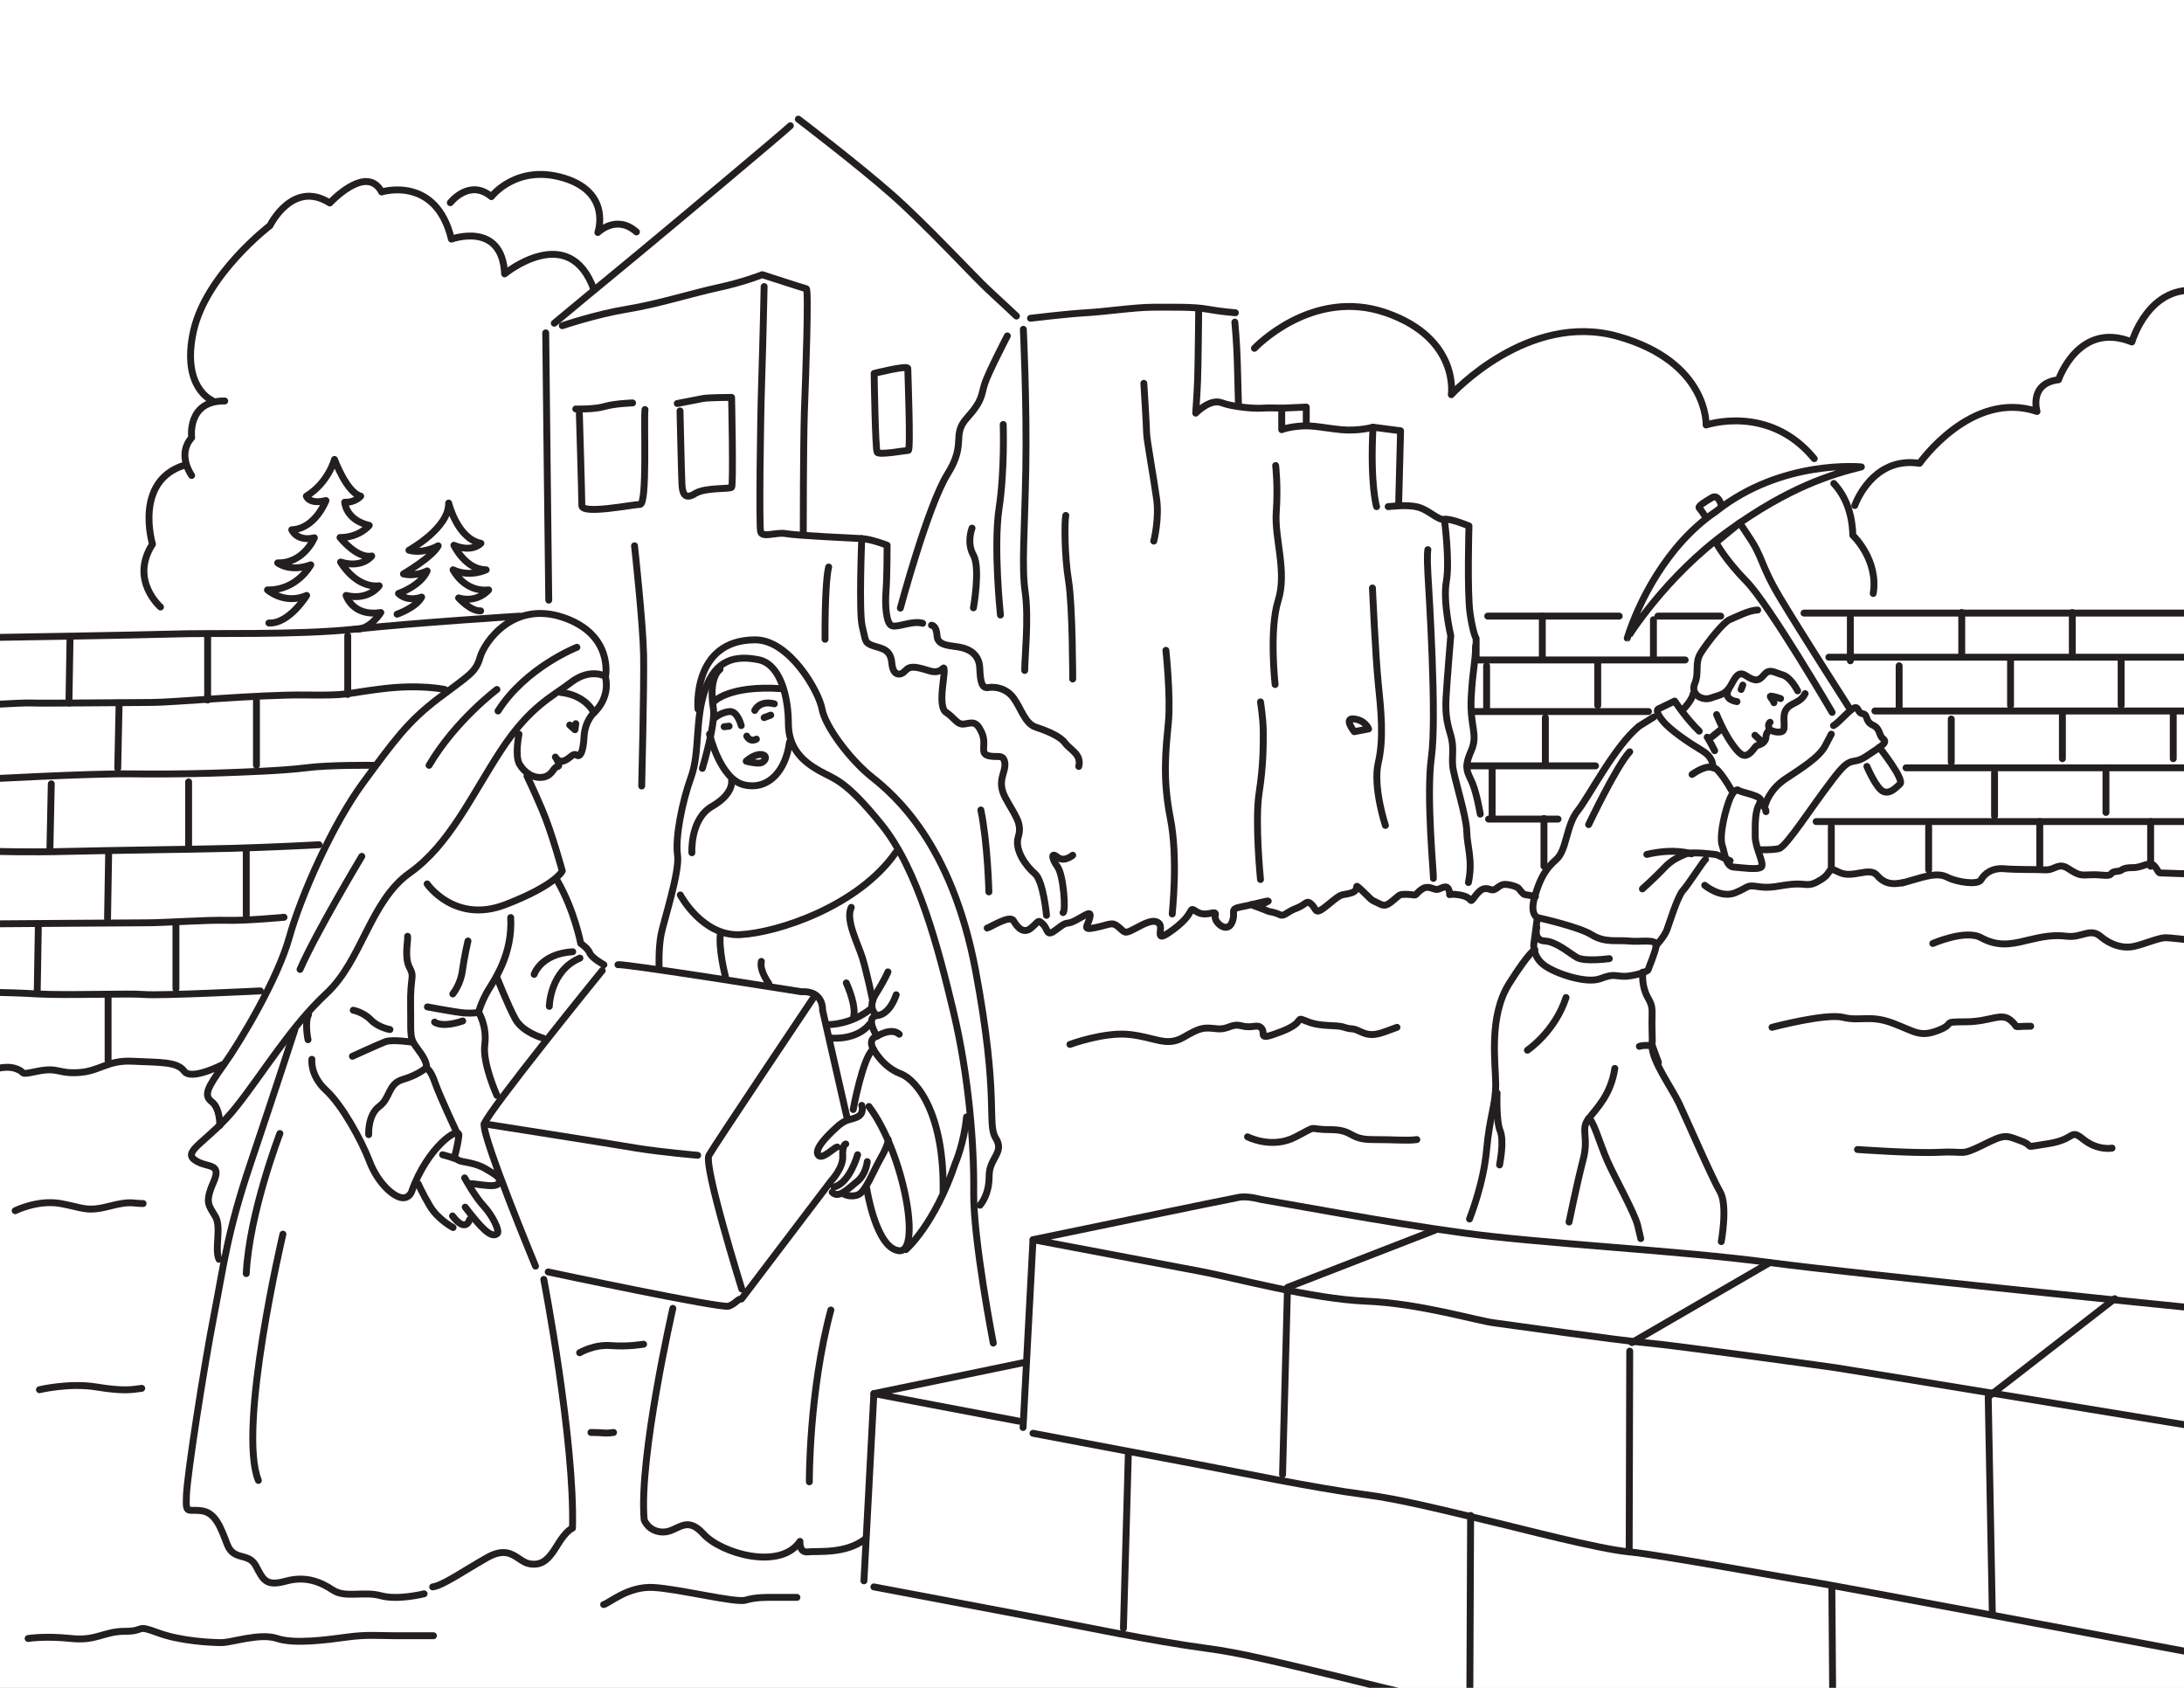 <?xml version="1.0" encoding="UTF-8" standalone="yes"?>
<svg version="1.1" xmlns:x="special-ns_extend;" xmlns:i="special-ns_ai;" xmlns:graph="special-ns_graphs;" xmlns="http://www.w3.org/2000/svg" xmlns:xlink="http://www.w3.org/1999/xlink" x="0px" y="0px" viewBox="0 0 792 612" style="enable-background:new 0 0 792 612;" xml:space="preserve">
  <rect x="0" y="0" width="792" height="612" fill="#808080" stroke="none"/>
  <style type="text/css">
	.st0{fill:#FFFFFF;}
	.st1{fill:none;stroke:#231F20;stroke-width:2.5;stroke-linecap:round;stroke-linejoin:round;stroke-miterlimit:10;}
</style>
  <g i:extraneous="self">
    <g id="coloringShapes">
      <rect x="-11" y="278.7" class="st0 file-12-element-1" width="821.6" height="350"/>
      <rect x="-4.3" y="-6.9" class="st0 file-12-element-2" width="818" height="247.4"/>
      <path class="st0 file-12-element-3" d="M804.2,106.4c0,0-22.8-8-31,17.3c0,0-17.5-7.5-26.4,13.3c0,0-11.3,2-8.2,11.7c0,0-24.2-8-42.1,19.3
				c0,0-17.5-4-25.9,19.5l1.1,7.1c0,0-5.5,14.2-5.5,15.3s0.9,14.2,0.9,14.2l131.9-1.7L804.2,106.4z"/>
      <path class="st0 file-12-element-4" d="M448.4,130.7c0,0,24.2-25.9,52.1-18c0,0,25.7,6.7,25.9,29.5c0,0,24.2-25.1,55.2-21.5c31,3.5,37.7,33,37.7,33
				s26.8-6.7,41,15.7c0,0,8.4,9.1,10.6,15.5l0.7,9.5c0,0,11.5,10.9,6,26.2l-1.8,1.8l-143,1.1l-0.3-32.8l-25.6-8.2l0-24.2l-33.9-1.1
				l0.1-9.9l-24.2-0.6L448.4,130.7z"/>
      <path class="st0 file-12-element-5" d="M68.4,229.5c0,0-8.4-0.6-10-8.8c0,0-10.6-8.9-3.5-23.5c0,0-6.9-23.7,12.9-28.8c0,0-2.4-6.7,2-9.8
				c0,0-2-7.5,6.4-13.1c0,0-12.9-8.9-2.9-34.1c0,0,6-16.2,24.4-29.5c0,0,6.9-16,21.9-8.9c0,0,13.7-14.2,18.4-3.3
				c0,0,20.8-7.3,25.5,16.6c0,0,18-6.2,19.5,12c0,0,22.6-18.4,32.4,6.4L198,118.5l1.4,103.1l-44.8,4.5c0,0-49.2,3.5-56.3,3.1
				S68.4,229.5,68.4,229.5z"/>
      <path class="st0 file-12-element-6" d="M387.3,333.3c0,0,7-3.4,7-1.4s-0.6,5.4,2.3,5.1c2.8-0.3,3.9-3.7,8.2-0.8c4.2,2.8,6.8,0.6,9.3-1.1
				c2.5-1.7,5.4-2,6.5,0.8s2.5,3.7,6.8,0c4.2-3.7,5.9-5.4,5.9-5.4s3.4,0.6,5.6,0.3s1.4,3.7,3.7,4.5s3.9,1.1,5.1-1.7
				c1.1-2.8-0.8-4.8,5.4-5.6c6.2-0.8,2.8,3.9,11.5,3.7l8.7-3.9l2-0.8l2.8,3.4l8.4-5.4l6.8-2.5l7.9,5.6c0,0,2.4,0.3,4.5-1.7
				c2.1-2,4.2-2,4.2-2l4.5-0.6c0,0,1.7-2.8,4.8-2.3c3.1,0.6,5.6,0.8,5.6,0.8l2.8,2h5.6l2.5-13.8l-4.5-32.9l-8.7-89.5
				c0,0-4.6-4.1-11.8-4.2s-9-5.4-9-7.9c0-2.5-3.9-20.3-3.9-20.3s-13.8,2-18.6,0c-4.8-2-4.8-2-4.8-2l-1.1-6.2L463,148
				c0,0-9.9-0.3-14.1-1.1c-4.2-0.8-14.9-35.2-14.9-35.2l-63.6,3.7l-21.7,18.3l-27.6,93.8l51.5,86.7L387.3,333.3z"/>
      <path class="st0 file-12-element-7" d="M324.2,226c0,0,11.3-36,14.6-43.4c3.4-7.3,9-14.9,9-20.6s-0.6-7.3,4.2-12.7c4.8-5.4,6.2-14.1,8.7-19.1
				c2.5-5.1,9.6-14.9,9.6-14.9l-47-44.8L289,42.7l-91,75.7l36.3-7.6l42.5-10.4l15.8,5.6l-1.4,87.9l21.3,1.3l8.6,2.3l-0.8,21.4
				C320.3,219,319.7,228,324.2,226z"/>
      <path class="st0 file-12-element-8" d="M379.1,337.3c0,0-0.5-4.8-2.8-2.8s-4.5,3.4-7.3,1.4s-3.1-4.6-7-2c-4,2.6-2.8,4.8-9,5.4
				c-6.2,0.6-111.2,17.2-111.2,17.2l-44.5-11.3l2.3-123.6L198,118.5c0,0,26.8-5.6,32.4-6.8c5.6-1.1,19.4-5.6,25.6-6.2
				c6.2-0.6,20.8-5.1,20.8-5.1l-1.1,92.4c0,0,27.3,2.3,28.2,2.3s8.6,0.2,8.6,0.2s-1.6,25.2,0.1,29.1c1.7,3.9,14.9,9.6,20.3,11.8
				c5.4,2.3,30.1,31.3,30.1,31.3l12.4,34.9C375.4,302.4,382.8,325.2,379.1,337.3z"/>
      <path class="st0 file-12-element-9" d="M534.5,222.7l264.4-0.3l0.8,96l-9.9-1.4c0,0-4.8,0.3-8.2-2c-3.4-2.3-2.7-2-8.2-0.6c-5.5,1.4-6.5,2.3-9.3,2.8
				c-2.8,0.6-8.7,0.3-10.7,0c-2-0.3,2.3-2.6-4.8-2.3c-7.1,0.4-5.1,0.6-11.3,0.6s-6.2-1.1-11.3-0.3c-5.1,0.8-4.2,0-6.8,1.7
				c-2.5,1.7-3.1,3.1-5.9,3.1s-3.9-2.3-8.7-2.3c-4.8,0-1.6-1.7-8.4,0.3s-6.2,2.5-9.9,2s-5.4-3.1-7-3.1s-4.4,0.1-8.4-0.3
				c-4.1-0.4-6.5-0.3-6.5-0.3s-1.9,3.2-8.2,3.7s-3.8,0.4-11.3,0.8s-7.3,0.3-14.1,1.7s-3.9,2.5-12.4-0.6c-8.4-3.1-61.9,2.8-63.9,2.5
				c-2-0.3-5.9-4.5-8.4-4.2c-2.5,0.3-10.1,2-10.1,2s0.3-17.2,0.6-21.4s2.8-0.3,0.3-4.2c-2.5-3.9-3.4-7.6-4.2-11.8
				c-0.8-4.2-1.4-4.8-0.3-10.4c1.1-5.6,0-9.6-0.8-13.5c-0.8-3.9,2.3-3.7,2.3-9s-0.8-6.5,0-10.7c0.8-4.2,2.8-7,0.3-11
				C531.7,226.3,534.5,222.7,534.5,222.7z"/>
      <path class="st0 file-12-element-10" d="M-5,231.1l121.5-2.6l83-7c0,0-0.2,154.5-1.4,156.1c0,0-114.1,7.9-114.6,8.1c-0.8,0.3-7.6,5.4-11,4.5
				c-3.4-0.8-10.2-4.8-17.2-5.1s-13.2-0.8-17.2,1.1s-10.4,2.8-16.6,2s-11.3,1.7-11.3,1.7s0.3-3.4-8.2-3.7s-13.2,4.8-13.2,4.8
				L-5,231.1z"/>
      <path class="st0 file-12-element-11" d="M675.1,277.1c0,0,6,10.7,8.2,10.5c2.3-0.2,6-3.6,6-3.6l-30.5-45c0,0-13.7-22.4-16.3-27.6
				c-2.6-5.2-4.4-10-6.9-15s-13.2-16.3-13.2-16.3s-6.8,1.9-6.9,3.4s10.3,17.6,10.3,17.6s12.8,16.9,14.5,19.4
				S675.1,277.1,675.1,277.1z"/>
      <path class="st0 file-12-element-12" d="M609.8,257.9l4.7-6.5c0,0,3.9,4.4,9.7,0.5s4.6-8.2,6.8-7.6c2.2,0.6,3.2,2.7,6,2.1c2.7-0.6,3.4-3.7,7.1-2.4
				c3.7,1.3,5.9,2.9,6.9,4.7c1,1.7,2.4,3.6,2.3,4s-4.2,2.6-5.3,5c-1.1,2.4,0.2,6.3-1.1,7.1s-3.4,0.5-4.5,0.3
				c-1.1-0.2-1.3,1.1-2.6,3.2c-1.3,2.1-2.1,2.1-4.5,3.7s-2.7,2.6-5.5-0.2c-2.7-2.7-4-6.4-4.7-6.9c-0.7-0.6-5.3,3.1-5.3,3.1
				s-3.7,8.1,1.1,12.8c4.8,4.7,8.6,11.9,10.7,11.8c2.1-0.2,7.9-1.1,7.9-1.1s1.1-4.4,5.6-6.9c4.5-2.6,11.4-7.2,14.2-10.7
				c2.8-3.5,4-8.4,6.1-10.7c2.1-2.3,7.7-6.3,7.7-6.3s2.3,1.5,3.2,2.9c1,1.5,6,6.2,6.3,7.1c0.3,0.9,3.1,1.5-0.3,3.7
				c-3.4,2.3-6.9,4.4-9.7,5c-2.7,0.6-5,3.4-6.6,5.6s-8.1,10.7-9.4,12.4c-1.3,1.8-6.9,10.3-8.9,11.8c-1.9,1.5-4.7,3.2-7.1,2.9
				c-2.4-0.3-3.4,0-3.4,0s-1.8-9.4-1-13.4l-6-0.5l-9.2-9.7c0,0-6.5-7.4-6.1-9c0.3-1.6,2.1-10.7,2.1-10.7L609.8,257.9z"/>
      <path class="st0 file-12-element-13" d="M640.3,220.5c0,0-6.1,0.6-11,2.9s-7,6.3-9.7,9.8c-2.7,3.5-3.5,4.8-4.2,9.7c-0.7,4.9-1.3,7.6-1,8.6
				c0.3,1,5.8,2.4,8.2,1.6s4.4-2.7,5.5-5.2s2.9-4.2,4.7-3.1c1.8,1.1,1.2,3.4,4,1.6c2.9-1.8,6.5-3.4,8.2-2.9c1.8,0.5,5.2,5.6,6.6,7.4
				s1.5,1.8,1.5,1.8s3.1-1.5,3.6-5.3L640.3,220.5z"/>
      <path class="st0 file-12-element-14" d="M671.7,169.4c0,0-29.2-0.3-46.7,13.1c-17.4,13.4-30.2,31.3-33.7,45.4c0,0,15.5-21.5,36.3-36.3
				C648.5,176.7,671.7,169.4,671.7,169.4z"/>
      <path class="st0 file-12-element-15" d="M629.1,314.2c0,0,7.7,0.6,8.9,0c1.1-0.6-0.8-2.7-1.3-7.3c-0.5-4.5-1.5-10.2,0-13.6c1.5-3.4,2.6-3.9-0.2-5.2
				c-2.7-1.3-7.4-1.6-7.4-1.6s-0.4-0.6-3.2-3.9s-4.5-2.9-5.3-5.3s1-3.7,0.3-6.1s-3.4-5.5-7.7-9.5c-4.4-4-4.8-7.3-6.9-6.9
				c-2.1,0.3-3.2,3.6-5.8,4.7s-8.7,4.7-12.6,11c-3.9,6.3-11.8,17.4-11.8,17.4s-4.2,4-5.5,8.9s-0.9,5.8-3.6,10.3
				c-2.6,4.5-5.8,5.5-7.3,9.7c-1.5,4.2-3.9,7.6-3.2,11c0.6,3.4-1.5,4.8,2.7,5.2c4.2,0.3,12.1,2.3,16.3,5s11,2.9,15.2,2.9
				s8.9,0.8,9.5,0.6c0.6-0.2,3.1-1.8,4.2-5.6c1.1-3.9,5-11,7.9-15.2c2.9-4.2,7.3-11.3,7.9-11.1c0.6,0.2,3.6-0.8,5.2,1.6
				S629.1,314.2,629.1,314.2z"/>
      <path class="st0 file-12-element-16" d="M556.2,342.2c0,0-1.1,6.6,5,8.9c6.1,2.3,13.1,4.4,17.3,3.7c4.2-0.6,4.7-1,8.9-0.8c4.2,0.2,8.2,0.5,10-2.7
				c1.8-3.2,2.9-9.7,2.9-9.7l-13.6-1c0,0-5.2,1-13.1-3.4c-7.9-4.4-16.9-4.4-16.9-4.4L556.2,342.2z"/>
      <path class="st0 file-12-element-17" d="M552.8,347.5l2.4-2.4c0,0,1.5,4.7,9.8,7.3c8.4,2.6,9.2,3.1,13.4,2.4c4.2-0.6,6-0.3,10.5-0.5
				c4.5-0.2,6.8-1.3,6.8-1.3s1,8.2,2.9,10.5c1.9,2.3,0.8,9.8,0.8,11.8s-0.5,8.1,2.4,12.4c2.9,4.4,11.5,22,11.5,22
				s10.3,20.7,10.8,22.4s2.1,6.9,1.3,11.6c-0.8,4.7-1.9,11-1.9,11l-27.9-1.1c0,0,1.2-4.6-5.8-18.7c-7-14.1-13.2-29.4-13.2-29.4
				s-2.9,2.4-2.6,5.2s1.1,5-0.5,13.2c-1.6,8.2-6.6,26.6-6.6,26.6l-37.1-3.9c0,0,6-6.3,8.2-20.8c2.3-14.5,4.4-28.1,3.7-33.9
				s-0.3-17.6,2.3-26.8C546.5,355.9,552.8,347.5,552.8,347.5z"/>
      <path class="st0 file-12-element-18" d="M284.7,249.9c0,0-16.5-2.5-25.6,4.8c0,0-1,9.5-1.3,11.1c-0.3,1.7,1.8,9.3,4.7,12.5s9.1,6.7,11,7
				s39.7,115.2,39.9,115.7c0.2,0.5-0.2,3-5.2,5.5c-4.9,2.4-9.1,4.8-10.6,8c-1.5,3.2-2.5,4.5,0.8,4.2c3.3-0.3,7-2.7,7.5-2.7
				c0.5,0,0.7,10.5-3,12.3s-2.5,3.3-0.5,4.3s5.8,2,8.8,1c3-1,6-8.1,6-8.1l5.2-10.6l-6.5-13.5L276.1,285c0,0,10.1-4.3,10.5-16
				C286.9,257.4,284.7,249.9,284.7,249.9z"/>
      <path class="st0 file-12-element-19" d="M261.9,241.8c0,0-6.4,4.2-2.8,13c0,0,11-6.5,23.3-4.8c0,0,4.3-1.2,6.2,5.7c1.8,6.8-1.8,14.6-1.8,14.6
				s-2.3,11.1-7.8,13.1c-5.5,2-12.6-0.2-12.6-0.2s-0.8,4.8-5.2,7.3c-4.3,2.5-8.1,4.7-10.6,17.3c-2.5,12.6-2.5,18.3-2.5,18.3
				s8.1,20,32.6,11.3s35.1-15.1,44.2-28.4c0,0-2.8-9.3-10.6-17c-7.8-7.6-15.6-9.3-19.6-13.6c-4-4.3-6-2.7-4.8-10.1
				c1.2-7.5,3.3-15.1-3.3-19.6s-5.5-9.3-11.5-10C268.9,237.9,263.4,239.8,261.9,241.8z"/>
      <path class="st0 file-12-element-20" d="M239.3,349c0,0,1.5-19,4.3-25.8c2.8-6.8,1-14.5,1.3-20c0.3-5.5,4.3-16.5,5.2-19.8c0.8-3.3,3-18.3,3.2-21.6
				c0.2-3.3-1.3-8,1.2-16.8c2.5-8.8,7.1-12.1,14.3-13c7.1-0.8,12.5-1.5,19.6,7.1c7.1,8.6,9.1,14.6,11,20.1c1.8,5.5,6.9,11.6,11.8,17
				c4.9,5.4,10.8,8.3,16.8,15.8c6,7.5,9.8,12.5,16.5,26.3s10.5,36.9,10.5,36.9l3.3,23.1c0,0,1.7,23.1,1.7,23.6s-0.5,7.8,0.8,9.6
				c1.3,1.8,2.5,3.5,1.7,6.2c-0.8,2.7-2.8,2.3-3,7c-0.2,4.7-1.2,8.5-3.3,10.6s-2.2,2.2-2.2,2.2l-1.5-24.6c0,0-0.8-22.9-5-40.2
				c-4.2-17.3-9.1-40.7-15.8-54.2c-6.7-13.5-13.8-23.9-22.3-31.4s-13-6-17.8-11.5c-4.8-5.5-5.2-8.5-5.8-14.8c-0.7-6.3-1-13.1-4-17.3
				c-3-4.2-9-6.3-16-4c-7,2.3-7.1,5.5-7.8,9.8c-0.7,4.3,1.7,7.5,0.5,13.6c-1.2,6.2,1,10.8,1.3,11.3s5.3,9.5,5.3,9.5s0.7,4.2-5,7.6
				c-5.7,3.5-8.8,7.6-9.5,14.8s0,16.8-2.7,19.8S241.6,336.5,239.3,349z"/>
      <path class="st0 file-12-element-21" d="M324.8,308.9c0,0,6.7,11,13,29.4c6.3,18.5,13.3,53.4,14.3,65.7c1,12.3-1,23.4,1.2,34.8s5.5,46.6,9,56.9
				l-45.4,9.1l-2.7,53.5c0,0-7,3.2-14.6,3.8c-7.6,0.7-8.6-0.2-9.1-2.2c-0.5-2,0.2,2-6.8,3.3c-7,1.3-10.3,2.3-17.8-1
				c-7.5-3.3-7.6-6-11.6-7.8c-4-1.8-5.5-2-9.6-0.2c-4.2,1.8-9.8,1.7-10.3-1.5c-0.5-3.2-0.8-11.5-0.7-12.1c0.2-0.7,4.2-34.3,6.5-48.7
				c2.3-14.5,3.7-20.8,3.7-20.8l15.8,1.5c0,0,6.5-0.2,7.3-0.7c0.8-0.5,7.3-8.6,7.3-8.6l26.8-33.8l1.5,0.3c0,0-1.7,1.8,0,2.7
				c1.7,0.8,3.7-0.7,4.8,0c1.2,0.7,4.5,1.1,5.8-0.3s1.7,4.3,2.2,5.8c0.5,1.5,5.7,13.8,8.8,14.6c3.2,0.8,5,0.8,5.5-1.8
				c0.5-2.7,0.7-13.1-1.7-20.8c-2.3-7.6-5.7-16.3-8-21.4s-4-7.3-4-7.3l-2.8,0.8c0,0-3.3,4.3-4.8,4.3c-1.5,0-3.2-10.1-3.2-10.1
				l-4.8-20c0,0,6,1.2,11-1.8c5-3,5.7-5.3,5.7-6c0-0.7-1.2-3.5-1.2-3.5s-8.1,6.3-11.5,6.3s-4.8-0.2-4.8-0.2s-0.8-7-2.3-9
				s-2-2.7-3.7-3c-1.7-0.3-54.5-8.1-54.5-8.1s0.3-11.5,2.7-17.3c2.3-5.8,6.5-7.8,6.5-7.8s6.2,13.8,23.4,12.3
				C288.7,336.9,311.5,326.7,324.8,308.9z"/>
      <path class="st0 file-12-element-22" d="M320.6,418l1.7-3.2c0,0,11,25.1,6.5,38.1c0,0-8.6,6-14.5-22.4L320.6,418z"/>
      <path class="st0 file-12-element-23" d="M300.2,376.4c0,0,11.3,1.2,15.5-5.5c4.2-6.7-1.5-4.7-1.5-4.7s-4.3,4.8-14.8,5L300.2,376.4z"/>
      <path class="st0 file-12-element-24" d="M269.9,468.7l-13.6-49.5l39.6-59.9l11.3,46.1c0,0-8.6,6.7-9.6,9.1c-1,2.5-2.7,4.3-0.2,3.8
				c2.5-0.5,4.5-2,6.5-2.2c2-0.2,2.7,2.5,1,6.3c-1.7,3.8-8.5,11.8-8.5,11.8L269.9,468.7z"/>
      <path class="st0 file-12-element-25" d="M810.2,640l-9.5-2.6l-0.2,33.2l-69.6-17.3l-160.1-28.8c0,0-27-3.5-39.9-5.8c-12.9-2.2-46.1-11.1-46.1-11.1
				s-27-6.7-50.1-10.2c-23.1-3.5-54.1-10.2-54.1-10.2l-67.3-12.3l3.5-70.1l52.7,11l2.7,4l2.7-70.5l77.6,15.1l24.8,5.8l31,2.2
				l31.9,7.1l32.4,4.4l227,34.1L810.2,640z"/>
      <path class="st0 file-12-element-26" d="M452.4,433.8l77.3,12.8L581,452l52.3,4.9l44.3,5.3l119.7,12.4l2.2,43.5l-55.4-9.8l-60.3-8.9l-96.2-12.9
				l-47.4-7.1c0,0-20.8-6.2-39.5-7.5c-18.6-1.3-27-1.8-34.6-4.9l-91.3-17.7L452.4,433.8z"/>
      <path class="st0 file-12-element-27" d="M215.8,258.4c0,0-6.2-8.2-13.2-7c0,0-7,4.8-12.1,9.3c-5.1,4.5-3.7,9.9-3.4,12.1s1.7,6.8,1.7,6.8l-30.7,138
				c0,0-5.4,5.1-7.6,11.3c0,0,3.4,8.4,7,11.3c3.7,2.8,6.2,5.9,6.2,5.9s3,0.4,4.8-1.7c1.8-2.1,1.8-2.1,1.8-2.1s8,7.1,9.7,5.5
				c1.7-1.7-4.5-9.6-6.5-12.1c-2-2.5-4.2-6.5-4.2-6.5s11.5,2.3,11.8,0s-3.2-5.7-9-7c-5.8-1.3-11.3-3.7-11.3-3.7l30.7-139.1
				c0,0,1.5,5,9.6-0.3l3.7-3.7l3.4-2l2.3,0.6l1.1-7.6C211.6,266.3,211.8,262.4,215.8,258.4z"/>
      <path class="st0 file-12-element-28" d="M215.8,258.4c0,0,5.1-5.6,3.9-13c0,0,1.1-8.2-15.8-3.4s-51.5,71.5-51.5,71.5s3.4,18.9,22.5,16.6
				c19.1-2.3,29-13.5,29-13.5l-9-27.9l-3.4-9.6c0,0-5.1-0.8-3.9-10.7s-0.6-9.3,6.5-15.8c7-6.5,10.4-2,10.4-2
				S212.7,251.7,215.8,258.4z"/>
      <path class="st0 file-12-element-29" d="M196.1,460l-2.3-1.4l-12.7-29.6h-11.8l6.2,8.2c0,0,6.2,7.6,4.5,10.4s-10.1-8.7-10.1-8.7s1.1,5.1-1.4,5.4
				c-2.5,0.3-4.3,3-8.4-2c-4.1-5-9.6-13.5-9.6-13.5l7.6-11.3c0,0,3.7-6.8,7-6.5c3.4,0.3-0.6,8.4-0.6,8.4s5.9,0.8,10.1,3.1
				c4.2,2.3,6.5,3.7,6.5,3.7l-5.4-18.4l7-9.4c-0.6-0.8-1.2-1.7-1.6-2.7c-1.2-0.1-2.4-0.8-2.8-2.2c-2.4-9-5.7-19.5-2.8-28.7
				c0.3-2.5,1.2-4.9,3.2-7.1c0.2-0.2,0.6-0.3,0.9-0.2c0-0.1,0.1-0.1,0.1-0.2c0.4-0.6,1.5-0.6,1.6,0.2c0.2,0.8,0.4,1.6,0.6,2.4
				c0.2,0.2,0.4,0.5,0.6,0.8c0.7,1.4,1.2,2.9,1.7,4.4c0.9,1.6,1.8,3.2,2.9,4.8c1.6,1,3.2,2,4.7,3c1.6,1,3.2,2,4.6,3.2
				c0.5,0.5,1,1,1.4,1.5c0.1,0,0.1,0.1,0.2,0.1l21.6-29.1c0,0-5.5-0.4-7.7-5.5c-2.3-5.1-10.1-24.8-10.1-24.8s-11.8,9-27,11.8
				s-22.5-16.6-22.5-16.6s-9.6,5.9-14.4,15.5c-4.8,9.6-7.6,14.6-11.3,20.3c-3.7,5.6-9.3,11.3-13.2,15.8c-3.9,4.5-6.5,6.8-8.2,11.5
				c-1.7,4.8-5.4,17.2-6.2,19.1c-0.8,2-7.6,23.1-10.4,32.4c-2.8,9.3-6.5,20.8-10.1,42c-3.7,21.1-9.9,60.3-10.4,63.6
				s-2,13.2-0.6,13.8s7.3-0.8,9,2.8c1.7,3.7,5.6,8.2,6.2,11.5c0.6,3.4,6.5,0.6,9.3,4.8s4.5,8.7,9.6,7c5.1-1.7,11-2.3,15.8,0.6
				s9,4.5,16.6,3.4c0,0,9.6,2.1,14.6,1.1s12.7-4.8,12.7-4.8s13.2-9.3,18-10.7s7.8,0.8,10.1,2.3c2.3,1.4,8.3,1.9,10.4-1.7
				s7-10.1,7-10.1s-2-31.8-3.7-51.8C201.7,482,196.1,460,196.1,460z"/>
      <path class="st0 file-12-element-30" d="M80.3,457.5L94.4,411l12.7-39.4c0,0,13.2-12.1,19.7-22.2c6.5-10.1,8.7-22,17.7-29.3
				c9-7.3,12.7-10.1,21.4-22.5c8.7-12.4,17.2-31.5,27.9-40.3s19.7-16.6,25.9-11.8c0,0,1.1-13.5-9.9-18.9s-21.7-5.6-29.8,1.7
				c-8.2,7.3-0.3,10.4-16.3,21.4S131,283.8,124,296.2c-7,12.4-17.2,38.9-17.2,38.9s-14.6,38.9-27.3,53.8c0,0-5.4,5.4-3.7,9.3
				s5.9,7.3,3.9,10.7c-2,3.4-9.6,6.5-9.9,7.9s-0.6,3.4,3.1,5.6c3.7,2.3,6.2-0.3,4.5,5.1c-1.7,5.4-3.4,3.7-1.7,9.3
				c1.7,5.6,2.5,4.8,3.1,12.4S80.3,457.5,80.3,457.5z"/>
      <path class="st0 file-12-element-31" d="M158.1,417.5l6.5,2c0,0,2.3-6.2,0.6-8.4C165.1,411,163.7,409.9,158.1,417.5z"/>
      <path class="st0 file-12-element-32" d="M95,228.3c0,0,9.6-4.2,15.2-11.5c0,0-2.8,2.8-12.7-2.5c0,0,11-2.8,14.4-9c0,0-6.5,1.4-10.7-0.8
				c0,0,9.6-2.8,12.1-8.7c0,0-2.8,2-7-3.4c0,0,10.7-4.2,11-10.7c0,0-4.8,1.1-6.5-1.7c0,0,9.3-6.8,10.4-12.1c0,0,5.4,11.3,8.7,12.1
				l-4.5,2.5c0,0,0.8,5.6,7.3,7.9c0,0-2.8,4.2-7.6,4.8c0,0,2.8,5.6,7.6,7c0,0-2,2.5-8.2,2.3c0,0,3.2,6.6,11.5,8.7
				c0,0-1.4,3.4-9.3,3.7c0,0,1.1,5.9,9.9,6.5l-3.9,4.5L95,228.3z"/>
      <path class="st0 file-12-element-33" d="M140.3,226.6c0,0,9-7,9.9-7.3c0.8-0.3,1.7-1.7-0.3-2s-6.8-0.8-2.3-3.4c4.5-2.5,5.9-5.4,5.9-5.4l-5.6-0.6
				l9.9-8.7h-8.7c0,0,11.5-5.9,13.5-15.2c0,0,3.7,9.6,10.7,13c0,0-2,2-6.5,1.7c0,0,0.3,4.8,6.8,8.2l-7.9,0.6c0,0,1.1,4.5,9.6,7.3
				c0,0-0.6,2.8-7.9,2.8c0,0,3.1,3.4,7.6,4.5l-0.8,2L140.3,226.6z"/>
      <path class="st0 file-12-element-34" d="M211,184.6c0,0,9-0.6,14.4-0.6s7.9-1.1,7.9-1.1v-36.9l-24.2,1.7L211,184.6z"/>
      <path class="st0 file-12-element-35" d="M245.9,144.9l2.3,34.6c0,0,13.8-2.7,15.5-2.8l1.7-2.5l-0.8-30.1C264.5,144.1,251.8,142.7,245.9,144.9z"/>
      <path class="st0 file-12-element-36" d="M276.9,100.5l-1.1,92.4l36.8,2.4c0,0,0.4,33.9,1,35.3c0.6,1.4,7.9,4.8,9.3,8.4s-0.3,6.5,3.7,5.1
				s6.2-2,11.8-0.6c5.6,1.4,4.2,3.9,3.1,7.9c-1.1,3.9,3.4,10.9,5.9,11c2.5,0.1,4.5-1.4,6.5,1.7c2,3.1,2,4.2,2.5,7.6s8.2,1.1,7.6,3.9
				c-0.6,2.8-2.3,8.7,0.6,13c2.8,4.2,8.7,8.7,5.6,14.1c-3.1,5.4-2.3,6.5,2.5,11.5c4.8,5.1,7.9,16.1,7,20s-1.1,3.7,2.8,2.5
				c3.9-1.1,6.6-1,4.8-3.4s-0.3-9.9-2.3-15.2c-2-5.4-1.7-6.6,1.1-7.3c2.9-0.7,3.7,4.5,5.1-2.5c1.4-7,2.5-9.6,0.6-15.5
				c-2-5.9-1.7-4.9-1.1-9.9c0.6-5,0.6-8.7-1.1-11s-5.9-4.2-9-6.2c-3.1-2-5.1,0.6-8.2-4.2c-3.1-4.8-3.4-6.2-5.4-8.7
				c-2-2.5-0.6-3.7-3.9-3.9c-3.4-0.3-3.7,1.4-5.6-0.8c-2-2.3-0.8-3.4-4.2-8.7c-3.4-5.4,0.8-3.4-5.6-5.6c-6.5-2.3-3.9,2.3-7.6-3.4
				c-3.7-5.6-1.4-4.2-5.6-4.2c-4.2,0-10.1,0-10.1,0s-4.9-2.4-3.9-7c0.9-4.7,0.8-20.3,0.8-21.4c0-1.1-7.6-1.7-11-2.3
				c-3.4-0.6-18.9-1.4-18.9-1.4l1.4-90.4L276.9,100.5z"/>
      <path class="st0 file-12-element-37" d="M434,111.7l0.3,37.2c0,0,3.4-4.2,10.4-2.8c7,1.4,18.3,2,18.3,2l1.1,2v5.9c0,0,6.2-2.3,14.9-0.3
				c8.7,2,18.6,0,18.6,0s0.6,27,1.7,28.4c1.1,1.4,7.6-0.4,11.3-0.3c3.7,0.1,11.8,4.2,11.8,4.2s3.1,6.5,2,14.1
				c-1.1,7.6-0.5,18.9,0.6,23.7c1,4.7,1.4,8.4,0.6,18c-0.8,9.6-0.8,11-0.8,17.2c0,6.2,3.4,5.1,2.5,10.1c-0.8,5.1-0.3,7.6,0.3,11.8
				c0.6,4.2,2.8,8.4,2.5,12.7c-0.3,4.2,3.7,11,3.1,18.3s0,10.4,0,10.4l3.1-2c0,0,0.6-21.7,0.8-25.6c0.3-3.9-0.6-3.9-2.3-9.9
				c-1.7-5.9-3.7-7.6-2.3-12.4c1.4-4.8,2-3.4,1.1-9.9c-0.8-6.5,0.3-5.4,0.3-12.7c0-7.3,1.1-14.9,1.1-14.9l-0.6-14.4l-1.4-8.4
				l-0.6-23.4l-6.8-2c0,0-14.1-7-18.9-6.2l1.1-26.5l-8.4-0.8c0,0-20,2-25.3-1.7l-1.1-6.2l-7,0.6c0,0-17.2,3.4-17.2-3.7
				c0-7-1.4-31.5-1.4-31.5L434,111.7z"/>
      <path class="st0 file-12-element-38" d="M235.2,87.7c0,0-6.4-10.4-17.7-3.8c0,0,4.2-13.1-9.5-18c-13.7-4.9-21.3-3.5-29,4.9c0,0-11.1-6.7-18.2,6.2
				l2.9,9.3c0,0,17.3-6.9,19.5,12c0,0,27.5-16.8,32.4,6.4L235.2,87.7z"/>
      <polygon class="st0 file-12-element-39" points="175.8,407.9 256.3,419.2 269.9,468.7 264.4,473.9 194.1,460.4 			"/>
      <polygon class="st0 file-12-element-40" points="219.9,348.7 295.5,360.8 256.3,419.2 175.8,407.9 			"/>
      <polygon class="st0 file-12-element-41" points="316.8,504.8 369.5,515.8 372.2,493.7 			"/>
      <polygon class="st0 file-12-element-42" points="316.9,135.7 318,164.7 329.8,163.2 328.4,133.7 			"/>
    </g>
    <g id="outline">
      <path class="st1 file-12-element-43" d="M794.9,474.2c0,0-120.5-12.1-153.1-16.4c-32.6-4.4-83.6-6.9-111.5-10.8c-28-3.8-65.1-10.8-73.1-12.1
				c0,0-4.6-1.3-7.7-0.8c-3.1,0.5-74.9,15.4-74.9,15.4s48.5,9.2,60.8,11.5c12.3,2.3,40.3,10,60,10.8c19.7,0.8,40.5,7.2,46.7,7.9
				c6.2,0.8,43.8,6.2,54.9,7.2s62.8,8.2,68.5,9c5.6,0.8,130.4,21.3,130.4,21.3"/>
      <path class="st1 file-12-element-44" d="M374.6,519.7c0,0,48.5,9.2,60.8,11.5c12.3,2.3,40.4,8.2,60,10.8c11.8,1.5,26.2,5.1,48.3,10.4
				c6,1.4,36.1,9.3,47.1,10.3s60.2,10.1,65.8,10.8c5.6,0.8,136.1,25.3,136.1,25.3"/>
      <path class="st1 file-12-element-45" d="M371.1,494.1c-22.2,4.6-54.2,11.2-54.2,11.2s40.3,7.7,52.6,10"/>
      <path class="st1 file-12-element-46" d="M316.9,575.4c0,0,48.5,9.2,60.8,11.5c12.3,2.3,40.4,8.2,60,10.8c11.8,1.5,26.2,5.1,48.3,10.4
				c6,1.4,36.1,9.3,47.1,10.3s60.2,10.1,65.8,10.8c5.6,0.8,136.1,25.3,136.1,25.3"/>
      <path class="st1 file-12-element-47" d="M218.4,351.9c0,0-41.8,51.5-42.8,55.7s18.6,51.5,18.6,51.5"/>
      <path class="st1 file-12-element-48" d="M198.8,461.2c0,0,62.9,13.4,65.5,12.4c2.6-1,3.1-2.6,4.6-2.6l32.5-42.8c0,0,4.5-4.8,4.2-9
				c-0.2-4.2,1.1-4.4,1.1-4.4"/>
      <path class="st1 file-12-element-49" d="M294.7,362.2c0,0-35.6,53.1-37.6,56.7c-2.1,3.6,11.9,48.5,11.9,48.5"/>
      <path class="st1 file-12-element-50" d="M307.1,405l-8.8-38.7c0,0,0.5-7.2-7.7-6.7c0,0-64.4-10.3-66.5-9.8"/>
      <path class="st1 file-12-element-51" d="M175.6,407.5c0,0,45.9,7.2,55.2,8.8c9.3,1.5,22.2,2.6,22.2,2.6"/>
      <path class="st1 file-12-element-52" d="M160.5,418.7c0,0,4.9,1.3,5.8,2c0.9,0.7,5.8,0.7,9.8,3.1s5.8,3.3,4.7,5.3s-9.8-0.4-10.6,0.2"/>
      <path class="st1 file-12-element-53" d="M168.5,427.1c0,0,3.8,6.9,6.9,10.2c3.1,3.3,6,9.1,4.9,10c-2.2,1.9-6-2.3-11.6-9.6"/>
      <path class="st1 file-12-element-54" d="M170.3,442.2c0,0-1.3,5.1-6.2-1.3"/>
      <path class="st1 file-12-element-55" d="M164.3,445.1c0,0-5.5-2.9-8.4-7.8c-2.9-4.9-4.2-8-4.2-8"/>
      <path class="st1 file-12-element-56" d="M164.8,419.6c0,0,1.1-3.8,1.6-7.8c0.4-4-11.5,4.2-17.1,20.2c0,0-0.9,2.9-4,2.2s-8.4-5.5-11.3-13.1
				s-9.8-20.2-15.7-25.7c-6-5.5-5.2-11.3-5.2-11.3"/>
      <path class="st1 file-12-element-57" d="M111.7,377c0,0-1.3-6.2,0.2-9.1"/>
      <path class="st1 file-12-element-58" d="M133.7,411.4c0,0-0.4-7.1,3.8-10.2s3.1-8.2,8.6-9.8c5.5-1.6,8.4-4.2,8.4-4.2s1.6,0.4,3.3,5.5
				c1.8,5.1,8.4,19.1,8.4,19.1"/>
      <path class="st1 file-12-element-59" d="M154.6,387.2c0,0,0.8-1.7-2.8-6.4s-2.7-4.9-2.9-16c-0.2-11.1,1.6-10.2-0.4-14c-2-3.8-0.4-10-0.7-11.3"/>
      <path class="st1 file-12-element-60" d="M149.6,377.9c0,0-7.3-1.1-9.8-0.2c-2.4,0.9-12,5.3-12,5.3"/>
      <path class="st1 file-12-element-61" d="M141.4,373.3c0,0-4.2-0.7-6.9-3.5s-6.4-3.5-6.4-3.5"/>
      <path class="st1 file-12-element-62" d="M157.6,370.6c0,0,2.4,2.2,10.2-0.4"/>
      <path class="st1 file-12-element-63" d="M164.2,360.4c0,0,2.9-3.5,3.5-8.6c0.7-5.1,2-10.6,2-10.6"/>
      <path class="st1 file-12-element-64" d="M180.2,397.2c0,0-5.3-11.7-4.4-18.4s-2.2-11.7-2.2-11.7s-2.2,0.4-5.1,0.2c-2.9-0.2-13.5-2.2-13.5-2.2"/>
      <path class="st1 file-12-element-65" d="M173.5,367.1c0,0,1.1-4,3.5-8c2.4-4,8.9-13.1,8.2-26.4"/>
      <path class="st1 file-12-element-66" d="M154.9,320.5c0,0,10,14.6,28.4,7.5s20.6-12.2,20.6-12.2s-3.8-14-7.3-22.2c-3.5-8.2-5.5-12.2-5.5-12.2"/>
      <path class="st1 file-12-element-67" d="M188.2,266.2c0,0-1.6,7.8,0.2,10.9c1.8,3.1,5.1,5.3,8.6,4.7c3.5-0.7,3.5-3.5,5.1-3.8
				c1.6-0.2-0.7-3.5-0.7-3.5s1.1,2.2,3.3,1.3c2.2-0.9,3.1-2.9,4.4-2c1.3,0.9,2.4-1.1,2.7-6.7s3.5-8.6,3.5-8.6s6.2-5.1,4.2-13.3
				c0,0-5.5-3.1-12.4,2.2c-6.9,5.3-14.9,8.6-25.5,24.8s-18.6,34.1-33,44.3s-17.3,31.7-30.2,43.7c-12.9,12-22.8,28.6-32.6,41
				c-9.8,12.4-19.7,16-15.3,19.3s10.2,0.7,6.9,8.2s-1.6,8.4,0.7,12.4s-0.4,11.7,1.3,15.5"/>
      <path class="st1 file-12-element-68" d="M203.4,251.1c0,0,8.2,0.4,12,7.3"/>
      <path class="st1 file-12-element-69" d="M79.7,408.1c0,0,0.2-6.2-2.9-8.6c-3.1-2.4-1.6-5.1,4.4-13.5s19.5-31,23.7-46.1s15.7-41,26.8-56.1
				s16.2-22.2,27.3-30.6c11.1-8.4,13.5-9.3,15.1-14.9c1.6-5.5,12-20.6,30.2-14.4s15.3,21.3,15.3,21.3"/>
      <path class="st1 file-12-element-70" d="M209.2,234.7c0,0-18.6,7.3-28.6,23.1"/>
      <path class="st1 file-12-element-71" d="M180.2,250c0,0-15.1,11.3-24.6,27.5"/>
      <path class="st1 file-12-element-72" d="M131.2,310.5c0,0-16.6,27.7-22.4,41"/>
      <path class="st1 file-12-element-73" d="M193.7,353.3c0,0,2.4-7.5,14-8.2"/>
      <path class="st1 file-12-element-74" d="M199.2,364.9c0,0,0.2-12.9,11.1-17.5"/>
      <path class="st1 file-12-element-75" d="M180.2,354.4c0,0,4,10.2,6.7,15.1c2.7,4.9,10,6.9,10,6.9"/>
      <path class="st1 file-12-element-76" d="M219,349.8c0,0-4.4-2.4-5.1-4.2c-0.7-1.8-3.3-3.5-3.3-3.5s-2.2-11.7-8.4-22.6"/>
      <path class="st1 file-12-element-77" d="M197.2,463.9c0,0,11.3,58.7,10.4,90.2c0,0-2.2,0.7-5.5,6.2s-5.8,7.5-10.2,6.7c-4.4-0.9-6.7-7.1-15.3-2.2
				c-8.6,4.9-16.2,10.2-19.7,10.6"/>
      <path class="st1 file-12-element-78" d="M153.8,577.9c0,0-9.5,2.4-15.7,0.7s-12.9,0.9-17.3-2c-4.4-2.9-9.8-5.3-17.1-3.3c-7.3,2-8.2-0.4-10.9-5.5
				c-2.7-5.1-8-1.6-10.4-7.8c-2.4-6.2-4.2-11.5-9.3-12.2c-5.1-0.7-5.8,1.6-5.5-5.5c0.2-7.1,6.4-47,10-65.4s4.7-29.7,13.3-55.2
				s16-48.3,16-48.3"/>
      <path class="st1 file-12-element-79" d="M102.6,447.5c0,0-16.6,70.3-8.9,89.3"/>
      <path class="st1 file-12-element-80" d="M101.5,411c0,0-11.1,28.8-12.2,50.8"/>
      <path class="st1 file-12-element-81" d="M322.1,413.2c0,0,0.2,1.6-2.7,6.7s-5.5,12.2-8.2,13.3s-5.1-0.2-5.1-0.2"/>
      <path class="st1 file-12-element-82" d="M314.5,421.2c0,0-0.4,4.7-3.8,7.3c-3.3,2.7-6.7,6.2-8.9,3.8"/>
      <path class="st1 file-12-element-83" d="M311,418.7c0,0-2.9,10.4-8.6,11.7"/>
      <path class="st1 file-12-element-84" d="M312.5,400.8c0,0,1.1,2.9-1.6,4.2c-2.7,1.3-4,0.4-7.8,4c-3.8,3.5-7.8,7.8-6.4,9.8c1.3,2,6-2.9,6.9-2.9"/>
      <path class="st1 file-12-element-85" d="M314.3,430.9c0,0,3.3,21.7,11.7,22.6c8.4,0.9,1.6-35.9-10.9-52.3"/>
      <path class="st1 file-12-element-86" d="M309.4,402.3c0,0,3.5-19.1,7.3-21.9c0,0-2.2-3.5,1.3-4.7c0,0-4.4-6.7,0-7.5c0,0-3.8-2.4-0.4-7.8s4.4-8,4.4-8
				"/>
      <path class="st1 file-12-element-87" d="M316.5,362.9c0,0-2.2-10.6-3.8-15.7c-1.6-5.1-6.2-13.7-4-18.2"/>
      <path class="st1 file-12-element-88" d="M318.1,368.2c0,0,4.2,0.2,6.9-7.5"/>
      <path class="st1 file-12-element-89" d="M318.1,375.7c0,0,5.1-3.3,8-0.7"/>
      <path class="st1 file-12-element-90" d="M316.7,380.4c0,0,3.3,6.4,9.8,8.9c6.4,2.4,16,15.3,15.5,43"/>
      <path class="st1 file-12-element-91" d="M328.5,453.1c0,0,10.4-8.9,18-31.5c0,0,3.1-7.1,4-16.6"/>
      <path class="st1 file-12-element-92" d="M300.8,371.5c0,0,8,0,15.1-5.8"/>
      <path class="st1 file-12-element-93" d="M301.7,376.4c0,0,8.9,0.9,13.7-5.1"/>
      <path class="st1 file-12-element-94" d="M309.6,368.4c0,0,1.1-3.3-2.7-12"/>
      <path class="st1 file-12-element-95" d="M278.8,356.6c0,0-3.5-4.7-2.7-8"/>
      <path class="st1 file-12-element-96" d="M263.1,354.2c0,0-2.7-10.2-1.8-16"/>
      <path class="st1 file-12-element-97" d="M246.7,324.5c0,0,8,15.1,21.7,14.4c13.7-0.7,43-10.4,56.5-29.9"/>
      <path class="st1 file-12-element-98" d="M360.2,487c0,0-7.3-37.5-7.1-54.8c0.2-17.3-1.8-42.1-7.3-65.2s-12.9-51.7-26.2-68.1s-16.8-16.2-22.6-19.5
				c-5.8-3.3-11.1-8-11.1-17.1c0-9.1-2.7-21.5-10.9-23.1c-8.2-1.6-15.5-0.2-19.3,10.9c-3.8,11.1-1.8,22.6-5.1,31.7
				c-3.3,9.1-5.8,22.2-4.9,28.2c0.9,6-5.1,24.2-6,29c-0.9,4.9-0.7,11.3-0.7,11.3"/>
      <path class="st1 file-12-element-99" d="M250.9,309.2c0,0-0.7-12.2,7.3-16.8s7.1-9.3,7.1-9.3"/>
      <path class="st1 file-12-element-100" d="M257.3,266.2c0,0,3.8,16.4,12.6,18.4c8.9,2,15.1-5.3,16.4-15.5"/>
      <path class="st1 file-12-element-101" d="M253.1,257.1c0,0-2.2-25.1,20.8-25.1c12.4,0,23.1,18.8,24.2,25.1c1.1,6.2,10,18.2,18,24.6
				c8,6.4,29,23.9,37.7,70.3s4,55.4,7.3,60.7s-2.4,7.1-2.4,13.7s-2.7,9.8-3.3,10.6"/>
      <path class="st1 file-12-element-102" d="M254.7,278.6c0,0,4.9-16.2,4-21.7c-0.9-5.5-0.7-11.7,2.4-14.2"/>
      <path class="st1 file-12-element-103" d="M258.9,254.4c0,0,5.5-6,24.4-4.7"/>
      <path class="st1 file-12-element-104" d="M293.5,537.3c0,0-0.2-32.6,7.8-62.3"/>
      <path class="st1 file-12-element-105" d="M244,474.4c0,0-12.4,54.1-10.4,76.7c0,0,1.6,4.4,6.9,4.4c5.3,0,8.2-6.4,14.6,0.7c6.4,7.1,27.9,13.3,35,2.7
				c0,0-0.4,4.2,2.9,3.8c3.3-0.4,13.7,0.9,20.8-4.7"/>
      <path class="st1 file-12-element-106" d="M268.8,263.1c0,0-1.3-5.3-4.2-5.1c-2.9,0.2-5.3,2.2-5.3,2.2"/>
      <path class="st1 file-12-element-107" d="M273.7,257.6c0,0,1.6-3.8,7.1-2.4"/>
      <path class="st1 file-12-element-108" d="M270.8,266.9c0,0,1.1,2.4,3.5,1.1"/>
      <path class="st1 file-12-element-109" d="M270.6,276c0,0,2.9-2.7,5.5-2.4c2.7,0.2,1.3,3.1-0.9,3.1S270.6,276,270.6,276z"/>
      <path class="st1 file-12-element-110" d="M188.4,223.4c0,0-37.9,2.4-59.4,4.7s-53.4,1.3-66.3,1.8c-12.9,0.4-68.5,1.3-68.5,1.3"/>
      <path class="st1 file-12-element-111" d="M161.3,250c0,0-8.9-2-23.1-0.2c-14.2,1.8-11.3,2.4-27.7,2.2c-16.4-0.2-47.9,2.7-55.2,2.7s-40.1,0.4-43.7,0.2
				s-22.8,1.1-22.8,1.1"/>
      <path class="st1 file-12-element-112" d="M-7.2,282.6c0,0,39.5-2.2,55-2c15.5,0.2,28.2-0.2,33.5-0.4c5.3-0.2,21.3-0.7,29.7-1.8s24.4-0.9,24.4-0.9"/>
      <path class="st1 file-12-element-113" d="M115.7,306.3c0,0-16.6,0.9-31.5,1.3s-43.5,0.7-59,1.1s-26.6,0-26.6,0"/>
      <path class="st1 file-12-element-114" d="M-4.5,335c0,0,51.7-0.4,57.9-0.4s21.9-1.1,28.8-0.9c6.9,0.2,20.8-1.1,20.8-1.1"/>
      <path class="st1 file-12-element-115" d="M94.4,359.3c0,0-36.4,1.8-42.1,1.3s-27.5,0.4-38.8-0.2c-11.3-0.7-25.3-0.7-25.3-0.7"/>
      <path class="st1 file-12-element-116" d="M129,228.1c5.1,0.4,9.1-6,9.1-6c-10.2,1.6-12.6-6.2-12.6-6.2c8.2,2,12-3.5,12-3.5c-8.6,0.9-14-8.6-14-8.6
				c8,2.4,11.3-2.2,11.3-2.2c-5.3,1.1-11.5-6.7-11.5-6.7c7.1,0,10.6-4.4,10.6-4.4c-8.6-2-8.9-8.4-8.9-8.4c3.8,0.2,5.8-2.2,5.8-2.2
				c-5.1-1.3-9.5-13.3-9.5-13.3s-2.2,8.4-10.2,13.3c0,0,0.9,3.1,7.1,1.6c0,0-3.8,10.2-12.4,10.6c0,0,1.8,4.4,8.2,2.9
				c0,0-3.8,9.3-13.3,9.1c0,0,4.4,3.5,12,0.7c0,0-4.9,9.3-15.7,9.1c0,0,6.2,5.5,14.2,2c0,0-6.4,10.4-13.7,10"/>
      <path class="st1 file-12-element-117" d="M144,222.7c0,0,6.9-2.4,8.9-6.2c0,0-4.9,2-8.4-1.3c0,0,8-2.7,10.4-8.2c0,0-4.2,2.2-8.6,1.1
				c0,0,10.6-6.2,12.6-10.2c0,0-5.3,3.1-10.6,1.6c0,0,14.6-8,14.4-17.1c0,0,3.1,12.9,11.7,14.6c0,0-3.1,3.5-9.8,0.7
				c0,0,4.2,8.9,11.7,8.9c0,0-5.8,2.9-12,0c0,0,4,8.2,12.9,7.3c0,0-4,4.9-10.9,2.9c0,0,4.4,4.9,8,4.7"/>
      <path class="st1 file-12-element-118" d="M58.2,220.1c0,0-11.3-9.8-2.9-22.8c0,0-6.9-22.8,11.5-28.6"/>
      <path class="st1 file-12-element-119" d="M69.5,172.4c0,0-5.5-7.5,0-13.7c0,0-1.8-13.5,12-13.3"/>
      <path class="st1 file-12-element-120" d="M76.9,145.2c0,0-11.3-4.7-6.7-25.3c4.7-20.6,27.7-38.1,27.7-38.1s8.2-16.8,21.7-8.2c0,0,13.3-14.4,18.8-4
				c0,0,19.7-6.2,25.3,17.1c0,0,18.4-6.7,19.3,12.6c0,0,23.5-19.3,32.4,5.8"/>
      <path class="st1 file-12-element-121" d="M163.3,73.5c0,0,6.9-8.9,14.9-2.2c0,0,9.1-12,26.4-6.7s12.2,19.7,12.2,19.7s6.7-6.7,14-0.2"/>
      <path class="st1 file-12-element-122" d="M210.1,150c0,0,0.9,29.9,0.9,33.3s18.4-0.4,21.1-0.4c2.7,0,1.3-30.6,1.8-34.4"/>
      <path class="st1 file-12-element-123" d="M208.8,148.3c0,0,6.7,0.2,10.4-0.9s10.2-1.3,10.2-1.3"/>
      <path class="st1 file-12-element-124" d="M245.6,146.3c0,0,6.9-1.3,9.3-1.8c2.4-0.4,10.4-0.4,10.4-0.4s0.7,31.9,0,32.6c-0.7,0.7-9.5,0-13.1,2.2
				c-3.5,2.2-4.7,0.7-4.9-3.3s-0.7-26.6-0.7-26.6"/>
      <path class="st1 file-12-element-125" d="M230.1,197.9c0,0,3.1,28.2,3.3,39.7c0.2,11.5-0.7,47.4-0.7,47.4"/>
      <path class="st1 file-12-element-126" d="M317,135.4c0,0,0.4,27.5,1.1,28.6c0.7,1.1,10.4-0.7,11.3-0.7c0.9,0-0.2-28.4-0.2-29.7
				C329.2,132.3,317,135.4,317,135.4z"/>
      <path class="st1 file-12-element-127" d="M199,217.6c0,0-1.1-93.8-1.1-96.9"/>
      <path class="st1 file-12-element-128" d="M201,117.2c0,0,20.8-17.3,31.3-25.9c10.4-8.6,52.8-44.1,54.3-45.7"/>
      <path class="st1 file-12-element-129" d="M289.5,43.2c0,0,21.3,16.2,33.9,27.3s29.9,29.9,35,34.6c5.1,4.7,10.2,9.5,10.2,9.5"/>
      <path class="st1 file-12-element-130" d="M203.9,118.1c0,0,12.4-4.2,23.5-6s23.7-5.8,33-7.8c9.3-2,16-4.7,16-4.7s15.1,4.9,16,5.1s-0.2,31.5-0.7,44.6
				c-0.4,13.1-0.4,43.5-0.4,43.5"/>
      <path class="st1 file-12-element-131" d="M277.1,103.9c0,0-0.4,19.7-0.9,34.8s-0.9,51.2-0.4,53.9c0.4,2.7,5.5,0.2,9.3,0.9c3.8,0.7,23.9,1.6,27.5,1.8
				c3.5,0.2,9.1,2.4,9.1,2.4s0,11.7-0.4,16.6c-0.4,4.9,0,12,2.2,12.6c2.2,0.7,7.3-2,11.1-0.9"/>
      <path class="st1 file-12-element-132" d="M337.8,226.7c0,0,1.8,0,2,3.8c0.2,3.8,4.9,3.5,8.4,4.2c3.5,0.7,6.9,2.7,7.1,7.5c0.2,4.9,0.7,7.5,3.1,7.1
				s6.7,0.2,9.3,4c2.7,3.8,4,9.1,8,10.4c4,1.3,8.9,3.3,10.6,5.8c1.8,2.4,6,4,4.9,8.4"/>
      <path class="st1 file-12-element-133" d="M312.5,195.3c0,0-1.1,26.8,0.2,31.9c1.3,5.1,0.7,5.8,3.8,6.9c3.1,1.1,6.4,1.1,6.9,6.2
				c0.4,5.1,3.3,4.7,4.9,2.9c1.6-1.8,3.5-1.6,8.6,0c5.1,1.6,5.3-2.7,5.5-0.2c0.2,2.4-2.4,13.3,0.7,15.3c3.1,2,4,4.7,6.7,4.2
				c2.7-0.4,4.2-1.3,6.2,3.1s-0.9,7.5,2.4,8.4s5.5-0.9,6,2.7c0.4,3.5-3.1,6.4,0.2,12.6s6.2,9.1,4.7,14c-1.6,4.9,2.9,10.9,6,13.5
				c3.1,2.7,4.2,15.1,4.2,15.1"/>
      <path class="st1 file-12-element-134" d="M358.6,323.4c0,0-0.4-17.5-2.9-29.7"/>
      <path class="st1 file-12-element-135" d="M299.2,231.8c0,0-0.2-20,1.3-26.2"/>
      <path class="st1 file-12-element-136" d="M385.5,330.9c1.1-0.4,0.2-13.5-2-16.6c-2.2-3.1-2.4-5.5,0-3.5s5.5-0.7,5.5-0.7"/>
      <path class="st1 file-12-element-137" d="M326.5,220.5c0,0,10-37.2,17.1-48.6c7.1-11.3,1.3-14,7.1-20.4c5.8-6.4,5.1-8.4,6.4-12.4s8.2-17.3,8.2-17.3"/>
      <path class="st1 file-12-element-138" d="M371.1,119.4c0,0,1.3,26.8,0.9,50.3s-1.6,35.7-0.2,45.2c1.3,9.5-0.2,23.3-0.2,28.2"/>
      <path class="st1 file-12-element-139" d="M373.7,115.4c0,0,13.1-1.6,20.2-2c7.1-0.4,17.7-2,24.2-2c6.4,0,14.9-0.2,19.7,0.7c4.9,0.9,10.2,1.3,10.2,1.3
				"/>
      <path class="st1 file-12-element-140" d="M434.7,111.9c0,0-0.2,20.8-0.4,25.9c-0.2,5.1-0.7,12-0.7,12s5.1-5.3,9.3-3.8c4.2,1.6,12,2.2,14.6,2
				s7.3,0,7.3,0v7.8c0,0,2-0.9,6.7-1.3c4.7-0.4,8.6,0.7,14.9,1.3s11.5-0.9,11.5-0.9l10,1.3l-0.7,26.8"/>
      <path class="st1 file-12-element-141" d="M499.2,183.7c0,0-2.4-7.8-1.3-28.8"/>
      <path class="st1 file-12-element-142" d="M449.1,146.3c0,0-0.2-7.5-0.4-14.9c-0.2-7.3-0.9-14.6-0.9-14.6"/>
      <path class="st1 file-12-element-143" d="M503.4,183.7c0.7,0,6.9-0.9,10.9,0.2c4,1.1,7.3,4.9,9.5,4.4c2.2-0.4,8.9,2.4,8.9,2.4s-0.7,24.2,0.4,31.7
				c1.1,7.5,2.2,9.1,2.2,9.1v7.8h75.8"/>
      <path class="st1 file-12-element-144" d="M523.8,188.4c0,0,2,15.1,0.7,22.4c-1.3,7.3,1.6,19.7,1.6,19.7s-1.3,15.6-1.7,22.3
				c-0.4,6.7,0.6,10.2,1.8,14.2c1.1,4.1,0.3,6.9,0.6,10.7c0.3,3.8,5,18.2,5.1,23.7c0.1,5.6,2.3,10.4,0.6,18.6"/>
      <path class="st1 file-12-element-145" d="M425.1,331.4c0-0.7,2.2-20.2-0.7-34.8s-1.6-25.1-0.7-34.6c0.9-9.5-0.9-26.2-0.9-26.2"/>
      <path class="st1 file-12-element-146" d="M519.8,318.5c0.2-1.1-2.7-29.9-0.7-44.1s-0.9-59.6-1.3-66.5c-0.4-6.9,0-8.6,0-8.6"/>
      <path class="st1 file-12-element-147" d="M462.4,248.2c0,0-2.2-20,1.1-30.4s-1.3-22.4-0.7-31.9c0.7-9.5-0.2-17.1-0.2-17.1"/>
      <path class="st1 file-12-element-148" d="M454.9,126.3c0,0,20.8-22.2,47.7-12.9c26.8,9.3,23.7,29.7,23.7,29.7s27.7-30.4,60.5-21.1
				c32.8,9.3,31.9,32.1,31.9,32.1s22.8-7.8,39.2,12.2"/>
      <path class="st1 file-12-element-149" d="M665,175.3c4,4.3,6.7,10.5,6.9,18.8c0,0,9.4,8.8,7.4,21.1"/>
      <path class="st1 file-12-element-150" d="M672.6,183.3c0,0,6.2-18,23.5-15.3c0,0,18.8-26.8,42.6-18.8c0,0-3.1-10.2,7.8-11.5c0,0,7.3-21.5,26.6-13.7
				c0,0,6.2-21.7,25.1-18.4"/>
      <path class="st1 file-12-element-151" d="M532.9,442c0.4-1.1,5.1-12.9,6.2-25.1s3.3-16.2,3.3-23.7c0-7.5-2.7-24.6,4.9-36.6s9.3-12.2,9.3-12.2"/>
      <path class="st1 file-12-element-152" d="M569,443.1c0,0,2.9-14.2,5.1-22.6s-1.1-10.9,2-14.9c3.1-4,8-8.6,9.5-18.2"/>
      <path class="st1 file-12-element-153" d="M576.1,405.6c1.6,0.2,4,8.9,6.7,15.1s10,19.1,11.1,23.7s1.1,4.7,1.1,4.7"/>
      <path class="st1 file-12-element-154" d="M624.2,450.2c0,0,2.4-13.1-0.4-18c-2.9-4.9-12.2-26.4-14.9-32.1s-9.8-15.3-9.8-20.8s0.2,2.7,0-5.5
				c-0.2-8.2,0.7-8.2-1.6-12.2c-2.2-4-1.8-8.2-1.8-9.1"/>
      <path class="st1 file-12-element-155" d="M553.9,380.8c0,0,10-6.7,14-19.1"/>
      <path class="st1 file-12-element-156" d="M601.4,385.2l-2.2-6c0,0-3.1-0.4-4.7,0.2"/>
      <path class="st1 file-12-element-157" d="M557.5,332.7l-1.3,9.8c0,0-0.4,4.4,3.8,7.5c4.2,3.1,15.3,6.7,20.2,4.9c4.9-1.8,4.9-1.1,8.2-0.9
				c3.3,0.2,9.1-1.6,9.3-2.4s2.4-5.8,2.9-8.6s-5.8-1.3-10-1.8c-4.2-0.4-8.6,0.7-13.3-2.2C572.6,336,557.5,332.7,557.5,332.7z"/>
      <path class="st1 file-12-element-158" d="M557.5,332.7c0,0-2.9-1.1-0.9-7.8c2-6.7,4-10,7.8-13.3s3.5-12.4,7.8-17.7c4.2-5.3,13.3-23.3,22.2-30.6
				l5.3-3.3"/>
      <path class="st1 file-12-element-159" d="M600.5,342.9c0,0,3.1-3.3,4-5.8c0.9-2.4,3.8-12,5.8-14.2c2-2.2,7.5-10.9,8.2-11.3"/>
      <path class="st1 file-12-element-160" d="M595.6,322.3c0,0,4.9-4.4,7.8-7.5c2.9-3.1,5.3-4,7.8-5.1c2.4-1.1,11.3,0.2,11.3,0.2l4.9,2.2"/>
      <path class="st1 file-12-element-161" d="M630.2,286.4c0,0-1.8-0.4-3.5,4.9c-1.8,5.3-3.1,12.4-2.2,15.1c0.9,2.7,1.3,7.8,4.2,8c2.9,0.2,8.6,1.1,10,0
				c1.3-1.1-2.2-6.9-2.2-11.1s-0.2-9.5,1.8-12.2S631.1,287.5,630.2,286.4z"/>
      <path class="st1 file-12-element-162" d="M627.8,286.4c0,0-2-3.8-4.7-6.9c-2.7-3.1-7.3-0.2-9.5,1.3"/>
      <path class="st1 file-12-element-163" d="M621.1,278.4c0,0,0.7-3.5-3.8-6.2s-11.5-7.3-14.4-10.9c-2.9-3.5-1.6-4.2-1.6-4.2l6-2.9c0,0,4.2,6.4,8.9,10.9
				"/>
      <path class="st1 file-12-element-164" d="M621.8,272.2c0,0-2-4-2.7-4.9"/>
      <path class="st1 file-12-element-165" d="M638.2,308.1c0,0,4.2,0.2,6.9-0.4c2.7-0.7,11.7-14.9,19.3-24.8c7.5-10,6.7-4.9,12.4-8.7
				c5.7-3.8,7.8-4.9,6.1-6.3c-1.7-1.3-0.9-3.7-3.8-5c-2.9-1.4-1.6-3.8-3.6-4.1c-2-0.3-1.4-2.8-3.1-2.1c-1.8,0.7-5.1,4.9-7.5,6.4"/>
      <path class="st1 file-12-element-166" d="M638.2,291c0,0,2.2,1.6,2.2,3.3"/>
      <path class="st1 file-12-element-167" d="M640.2,291.7c0,0,1.3-5.3,7.3-9.3c6-4,12.2-7.8,14.4-12s2.2-4.2,2.2-4.2"/>
      <path class="st1 file-12-element-168" d="M613.4,309.6c0,0-6-2.2-16.2,0.2"/>
      <path class="st1 file-12-element-169" d="M677,277.9c0,0,3.5,8.2,6,9.1c2.4,0.9,4.2-1.1,6-2.7s-7.5-13.3-7.5-13.3"/>
      <path class="st1 file-12-element-170" d="M670.3,256.2c0,0-17.5-27.3-24.8-39.5c-7.3-12.2-6-14.4-11.5-22.4l-3.1-4.7l-8.6,7.1c0,0,2.9,5.8,11.1,14.2
				c8.2,8.4,31,47.4,31,47.4"/>
      <path class="st1 file-12-element-171" d="M626.9,192.4c21.9-15.8,37.2-20.4,48.1-23.1c0,0-28.8-2.9-52.8,16.2c-18,12.2-28.3,33.6-32.1,45.9
				C590.1,231.4,603.8,209,626.9,192.4z"/>
      <path class="st1 file-12-element-172" d="M624.2,183.1c0,0-1.1-4-3.3-2.7c-2.2,1.3-5.3,3.1-4.7,3.8c0.7,0.7,2.2,3.1,2.2,3.1"/>
      <path class="st1 file-12-element-173" d="M557.3,336.3c0,0-1.3,4.7,2.9,4.9c4.2,0.2,8.9,4.4,11.7,6c2.9,1.6,11.7,0.4,11.7,0.4"/>
      <path class="st1 file-12-element-174" d="M576.1,299c0,0,10.2-21.5,14.9-26.4"/>
      <path class="st1 file-12-element-175" d="M542.9,396.3c0,0-0.4,10,1.1,13.7s0,11.1-0.2,12.4"/>
      <path class="st1 file-12-element-176" d="M610.7,256.9c0,0,2.9-3.1,3.3-5.3"/>
      <path class="st1 file-12-element-177" d="M622.5,259.1c0,0,2.4,6,5.3,10.2s4.4,5.3,6.2,4.2c1.8-1.1,2.4-3.1,3.5-3.3c1.1-0.2,2.9-1.3,2.9-2.9
				c0-1.6,1.3-2.7,1.3-2.7s2.4,1.3,4.4,0.7c2-0.7-0.2-5.3,1.6-8c1.8-2.7,5.1-2.2,6.9-5.8"/>
      <path class="st1 file-12-element-178" d="M651.9,250.5c0,0-2.4-4.9-5.5-5.8c-3.1-0.9-4.7-2.4-6.7,0c-2,2.4-3.3,2.4-6.7,0.2c-3.3-2.2-4.4,2.7-6.2,4.9
				s-3.3,2.2-6.4,3.3s-7.5-1.3-5.8-5.3s-0.2-7.3,2.2-11.1c2.4-3.8,8.2-11.1,10.4-12c2.2-0.9,7.1-3.5,10.2-3.5"/>
      <path class="st1 file-12-element-179" d="M645.7,253.3c0,0-2.7-0.9-3.5-0.9s0.7,1.1,1.1,2.4"/>
      <path class="st1 file-12-element-180" d="M641.7,264.6c0,0-0.9-2,0.2-2.7"/>
      <path class="st1 file-12-element-181" d="M358,336.5c0.7,0,8.2-4.9,9.5-2.7c1.3,2.2,3.5,5.1,6.4,2.7s2.4-3.3,4.4-1.3c2,2,0.9,4.9,5.1,1.6
				s2.9-1.1,6.7-3.1s5.8-3.8,5.1-0.9s-3.1,4.7,2.2,3.5c5.3-1.1,5.8-2.2,8.2-0.2c2.4,2,2,2.7,5.8,0.7c3.8-2,6.9-3.8,8.9-2
				c2,1.8-2.7,8.2,5.5,2c8.2-6.2,4.7-8.4,8.2-6.2c3.5,2.2,7.3-1.1,6.7,1.3c-0.7,2.4,4.2,6.7,6,2.7s-1.3-4.9,3.5-5.8
				c4.9-0.9,12.2-3.1,8.9-1.6c-3.3,1.6-8.2-0.2-3.3,1.6c4.9,1.8,3.8,1.6,4.9,1.8c1.1,0.2,2,0.4,3.5,1.1c1.6,0.7,2.4-1.1,6-2.4
				c3.5-1.3,3.5-3.3,5.5-1.3c2,2,0.9,4.2,6.2-0.2c5.3-4.4,4.2-2.9,8-4s0.4-4.2,3.8-1.1c3.3,3.1,3.3,3.5,4.9,4.2
				c1.6,0.7,2.9,1.8,4.4,1.1c1.6-0.7,3.8-3.1,4.7-3.5s3.8-0.2,4.9,0c1.1,0.2,0.7-0.4,2.9-2c2.2-1.6,3.8-0.2,5.3,0
				c1.6,0.2,3.8-2.4,4.7,0.4s-1.6,0.7,3.8,1.6c5.3,0.9,3.3,3.5,5.3,0.9c2-2.7,3.3-3.8,5.8-2.9c2.4,0.9,2.9-2.2,6-1.8
				c3.1,0.4,4.2,1.3,4.2,1.3s1.8,2.4,2.4,2.4c0.7,0,3.8,0.7,3.8,0.7"/>
      <path class="st1 file-12-element-182" d="M618.2,321c0,0,5.8,4.9,11.1,2.7c5.3-2.2,3.8-2.9,8.4-2.2c4.7,0.7,7.1-0.4,12.4-0.9
				c5.3-0.4,5.5,1.3,10.2-1.6s1.8-5.1,6.7-2.7c4.9,2.4,10.9-2.2,13.7,1.1s6,3.3,8.9,2.7c2.9-0.7-3.3,1.1,2.9-0.7
				c6.2-1.8,10.2-3.1,13.7-1.3s11.1,2.9,12.2,0.9s3.8-4.4,8.4-4s11.3,0.2,14.9,0.4c3.5,0.2,4.7-2.9,8.4-0.4c3.8,2.4,4.2,2.4,8,2.2
				c3.8-0.2,6.4,0.7,7.3-0.2s0.9-0.9,2.7-1.1c1.8-0.2,1.1-1.3,5.3-1.3c4.2,0,6.2-2.9,8.2-0.2c2,2.7,0.4,2,4.2,2.2
				c3.8,0.2,6.7,0.2,6.7,0.2"/>
      <path class="st1 file-12-element-183" d="M457.1,318.9c0,0-2.1-21.1-0.5-31.4s1.5-17.5,1.5-22.2c0-4.6-1-10.8-1-10.8"/>
      <path class="st1 file-12-element-184" d="M491.1,265.3c0,0-4.1-5.2,0-4.6c4.1,0.5,5.2,3.6,5.2,3.6L491.1,265.3z"/>
      <path class="st1 file-12-element-185" d="M418.4,196.2c0,0,2.1-8.2,1-15.5c-1-7.2-3.6-21.6-3.6-23.7s-1-18-1-18"/>
      <path class="st1 file-12-element-186" d="M389,246.2c0,0,0-26.3-1.5-35.6s-1.5-21.6-1-23.7"/>
      <path class="st1 file-12-element-187" d="M362.8,223c0,0-2.6-24.7-0.5-38.7s1.5-30.4,1.5-30.4"/>
      <path class="st1 file-12-element-188" d="M353,220.4c0,0,2.6-14.4,0-19.1c-2.6-4.6-0.5-9.8-0.5-9.8"/>
      <path class="st1 file-12-element-189" d="M502.4,299.3c0,0-4.6-13.9-2.6-22.7c2.1-8.8,1-19.1,0-28.9c-1-9.8-2.1-34.5-2.1-34.5"/>
      <path class="st1 file-12-element-190" d="M388,378.7c0,0,12.4-4.6,21.6-3.6c9.3,1,13.4,4.6,19.6,1c6.2-3.6,7.2-3.6,11.9-3.1c4.6,0.5,5.2-2.1,9.3-1
				c4.1,1,5.7-1,7.2,1s-2.1,4.6,7.2,1s4.1-5.7,9.3-3.6c5.2,2.1,10.3,1,13.4,2.1c3.1,1,2.6,0,5.7,1.5s5.2,1.5,9.3,0s4.1-1.5,4.1-1.5"/>
      <path class="st1 file-12-element-191" d="M642.6,372.5c0,0,19.6-5.2,25.8-3.6c6.2,1.5,9.8-1,18,2.1s9.8,5.2,16.5,2.6c6.7-2.6,0.5-3.1,9.8-3.1
				c9.3,0,12.9-3.6,16.5-0.5c3.6,3.1-0.5,2.1,7.2,2.1"/>
      <path class="st1 file-12-element-192" d="M673.6,416.8c0,0,20.6,1.5,29.9,1c9.3-0.5,7.2,1.5,15.5-2.6c8.2-4.1,8.2-3.6,13.9-1.5s-0.5,2.6,9.8,1
				s7.7-5.7,12.9-1.5c5.2,4.1,10.3,3.1,10.3,3.1"/>
      <path class="st1 file-12-element-193" d="M452.4,412.2c0,0,8.8,4.6,17.5,0c8.8-4.6,3.6-2.6,12.4-2.6s6.7,3.6,15.5,3.6c8.8,0,12.4,0.5,16,0"/>
      <path class="st1 file-12-element-194" d="M5.5,439c0,0,8.2-4.1,16.5-2.6c8.2,1.5,9.3,3.1,17.5,1s8.2-1,12.4-1"/>
      <path class="st1 file-12-element-195" d="M-7.9,389.5c2.1-0.5,8.8-3.6,13.4-2.1s0.5,2.6,8.2,1c7.7-1.5,7.2,1,14.9,0.5s10.3-4.6,19.6-4.1
				c9.3,0.5,16,0,18.6,3.6c2.6,3.6,14.4-2.6,14.4-2.6"/>
      <path class="st1 file-12-element-196" d="M14.3,503.9c0,0,10.8-2.6,20.6-1s12.9,1,16.5,0.5"/>
      <path class="st1 file-12-element-197" d="M210.2,490.5c0,0,5.2-3.1,11.3-2.6c6.2,0.5,11.9-0.5,11.9-0.5"/>
      <path class="st1 file-12-element-198" d="M214.3,519.4c5.2,0,4.6,0.5,8.2,0"/>
      <path class="st1 file-12-element-199" d="M700.9,342.1c0,0,11.9-5.2,17.5-2.1c5.7,3.1,10.3,2.6,16.5,1c6.2-1.5,9.8-2.1,14.9-1.5
				c5.2,0.5,8.2-3.1,11.9,0c3.6,3.1,8.2,4.6,12.4,3.6s8.8-3.1,11.3-3.1s23.2,2.6,23.2,2.6"/>
      <path class="st1 file-12-element-200" d="M10.2,594.1c0,0,6.2-1,15.5,0c9.3,1,11.9-2.6,19.6-2.6s3.6-2.6,11.9,0.5s19.6,3.6,23.2,3.6
				s13.9-3.6,20.1-1.5c6.2,2.1,18,0.5,25.3-0.5c7.2-1,11.9-0.5,17-0.5c5.2,0,14.4,0,14.4,0"/>
      <path class="st1 file-12-element-201" d="M218.9,581.8c2.1-0.5,8.8-6.7,18-6.2c9.3,0.5,29.9,5.7,33.5,4.6s7.7-1,9.8-1s8.8,0,8.8,0"/>
      <path class="st1 file-12-element-202" d="M629.9,254.4c0,0-5.3-0.6-3-4.6"/>
      <path class="st1 file-12-element-203" d="M536.8,295.2c0,0-1.2-7.2-2.8-11.1s-3.4-5.3-0.6-11.6s-0.4-8.6,0.1-19.5c0.6-10.8,1.6-12.9,1.6-18.8"/>
      <line class="st1 file-12-element-204" x1="590.8" y1="562.7" x2="591" y2="489.9"/>
      <line class="st1 file-12-element-205" x1="591.8" y1="486.8" x2="641.8" y2="457.8"/>
      <line class="st1 file-12-element-206" x1="371" y1="517.6" x2="374.6" y2="449.6"/>
      <line class="st1 file-12-element-207" x1="533" y1="618.4" x2="533.3" y2="549.5"/>
      <line class="st1 file-12-element-208" x1="407.4" y1="590.4" x2="409.2" y2="526.4"/>
      <line class="st1 file-12-element-209" x1="313.3" y1="573.2" x2="316.9" y2="505.3"/>
      <line class="st1 file-12-element-210" x1="664.8" y1="641.1" x2="664.3" y2="575.2"/>
      <line class="st1 file-12-element-211" x1="262.6" y1="263.5" x2="264.4" y2="263.3"/>
      <line class="st1 file-12-element-212" x1="277.1" y1="260.2" x2="279.5" y2="259.3"/>
      <line class="st1 file-12-element-213" x1="25" y1="254.9" x2="25.4" y2="231.2"/>
      <line class="st1 file-12-element-214" x1="75.3" y1="253.8" x2="75.3" y2="230.5"/>
      <line class="st1 file-12-element-215" x1="126.1" y1="251.8" x2="126.1" y2="230.5"/>
      <line class="st1 file-12-element-216" x1="42.7" y1="278.6" x2="43.2" y2="254.9"/>
      <line class="st1 file-12-element-217" x1="93" y1="277.5" x2="93" y2="254.2"/>
      <line class="st1 file-12-element-218" x1="18.1" y1="307.9" x2="18.6" y2="284.2"/>
      <line class="st1 file-12-element-219" x1="68.4" y1="306.8" x2="68.4" y2="283.5"/>
      <line class="st1 file-12-element-220" x1="39" y1="333" x2="39.4" y2="309.3"/>
      <line class="st1 file-12-element-221" x1="89.3" y1="331.9" x2="89.3" y2="308.6"/>
      <line class="st1 file-12-element-222" x1="13.5" y1="359.6" x2="13.9" y2="335.9"/>
      <line class="st1 file-12-element-223" x1="63.8" y1="358.5" x2="63.8" y2="335.2"/>
      <line class="st1 file-12-element-224" x1="39.2" y1="384.6" x2="39.2" y2="361.4"/>
      <line class="st1 file-12-element-225" x1="620.9" y1="267.1" x2="624.2" y2="264.4"/>
      <line class="st1 file-12-element-226" x1="639.3" y1="269.3" x2="636.4" y2="266.6"/>
      <line class="st1 file-12-element-227" x1="539.5" y1="223.4" x2="587.2" y2="223.4"/>
      <line class="st1 file-12-element-228" x1="601.2" y1="223.4" x2="624" y2="223.4"/>
      <line class="st1 file-12-element-229" x1="654.2" y1="222.3" x2="792.5" y2="222.3"/>
      <line class="st1 file-12-element-230" x1="663.2" y1="238.3" x2="794.7" y2="238.3"/>
      <line class="st1 file-12-element-231" x1="534.2" y1="258" x2="597.8" y2="258"/>
      <line class="st1 file-12-element-232" x1="679.9" y1="257.8" x2="798" y2="257.8"/>
      <line class="st1 file-12-element-233" x1="532" y1="277.7" x2="578.6" y2="277.7"/>
      <line class="st1 file-12-element-234" x1="691.2" y1="278.4" x2="794" y2="278.4"/>
      <line class="st1 file-12-element-235" x1="539.8" y1="297" x2="565" y2="297"/>
      <line class="st1 file-12-element-236" x1="658.6" y1="297.9" x2="794.7" y2="297.9"/>
      <line class="st1 file-12-element-237" x1="559.3" y1="223.4" x2="559.3" y2="239.2"/>
      <line class="st1 file-12-element-238" x1="599.6" y1="224.7" x2="599.6" y2="237.9"/>
      <line class="st1 file-12-element-239" x1="539.1" y1="241.4" x2="539.1" y2="257.1"/>
      <line class="st1 file-12-element-240" x1="579.4" y1="239.6" x2="579.4" y2="255.8"/>
      <line class="st1 file-12-element-241" x1="688.7" y1="241.4" x2="688.7" y2="257.1"/>
      <line class="st1 file-12-element-242" x1="729.1" y1="239.6" x2="729.1" y2="255.8"/>
      <line class="st1 file-12-element-243" x1="769.2" y1="239.6" x2="769.2" y2="255.8"/>
      <line class="st1 file-12-element-244" x1="671" y1="223.9" x2="671" y2="239.6"/>
      <line class="st1 file-12-element-245" x1="711.4" y1="222.1" x2="711.4" y2="238.3"/>
      <line class="st1 file-12-element-246" x1="751.5" y1="222.1" x2="751.5" y2="238.3"/>
      <line class="st1 file-12-element-247" x1="707.6" y1="260.7" x2="707.6" y2="276.4"/>
      <line class="st1 file-12-element-248" x1="747.9" y1="258.9" x2="747.9" y2="275.1"/>
      <line class="st1 file-12-element-249" x1="788.1" y1="258.9" x2="788.1" y2="275.1"/>
      <line class="st1 file-12-element-250" x1="723.3" y1="280.2" x2="723.3" y2="295.9"/>
      <line class="st1 file-12-element-251" x1="763.7" y1="278.4" x2="763.7" y2="294.6"/>
      <line class="st1 file-12-element-252" x1="699.4" y1="299.7" x2="699.4" y2="315.4"/>
      <line class="st1 file-12-element-253" x1="664.1" y1="299.7" x2="664.1" y2="315.4"/>
      <line class="st1 file-12-element-254" x1="739.7" y1="297.9" x2="739.7" y2="314.1"/>
      <line class="st1 file-12-element-255" x1="779.9" y1="297.9" x2="779.9" y2="314.1"/>
      <line class="st1 file-12-element-256" x1="560.4" y1="260.2" x2="560.4" y2="277.5"/>
      <line class="st1 file-12-element-257" x1="559.9" y1="296.8" x2="559.9" y2="314.1"/>
      <line class="st1 file-12-element-258" x1="541.1" y1="279" x2="541.1" y2="296.3"/>
      <line class="st1 file-12-element-259" x1="631.4" y1="250" x2="632" y2="248.4"/>
      <polyline class="st1 file-12-element-260" points="465.1,534.7 466.9,466.8 520.5,446 			"/>
      <polyline class="st1 file-12-element-261" points="722.5,585.4 721,506.5 766.9,470.9 			"/>
      <polyline class="st1 file-12-element-262" points="208.8,262.4 208.5,264.6 206.6,262.9 			"/>
      <polyline class="st1 file-12-element-263" points="473.7,153.6 473.7,147.6 464.8,148 			"/>
    </g>
  </g>
</svg>